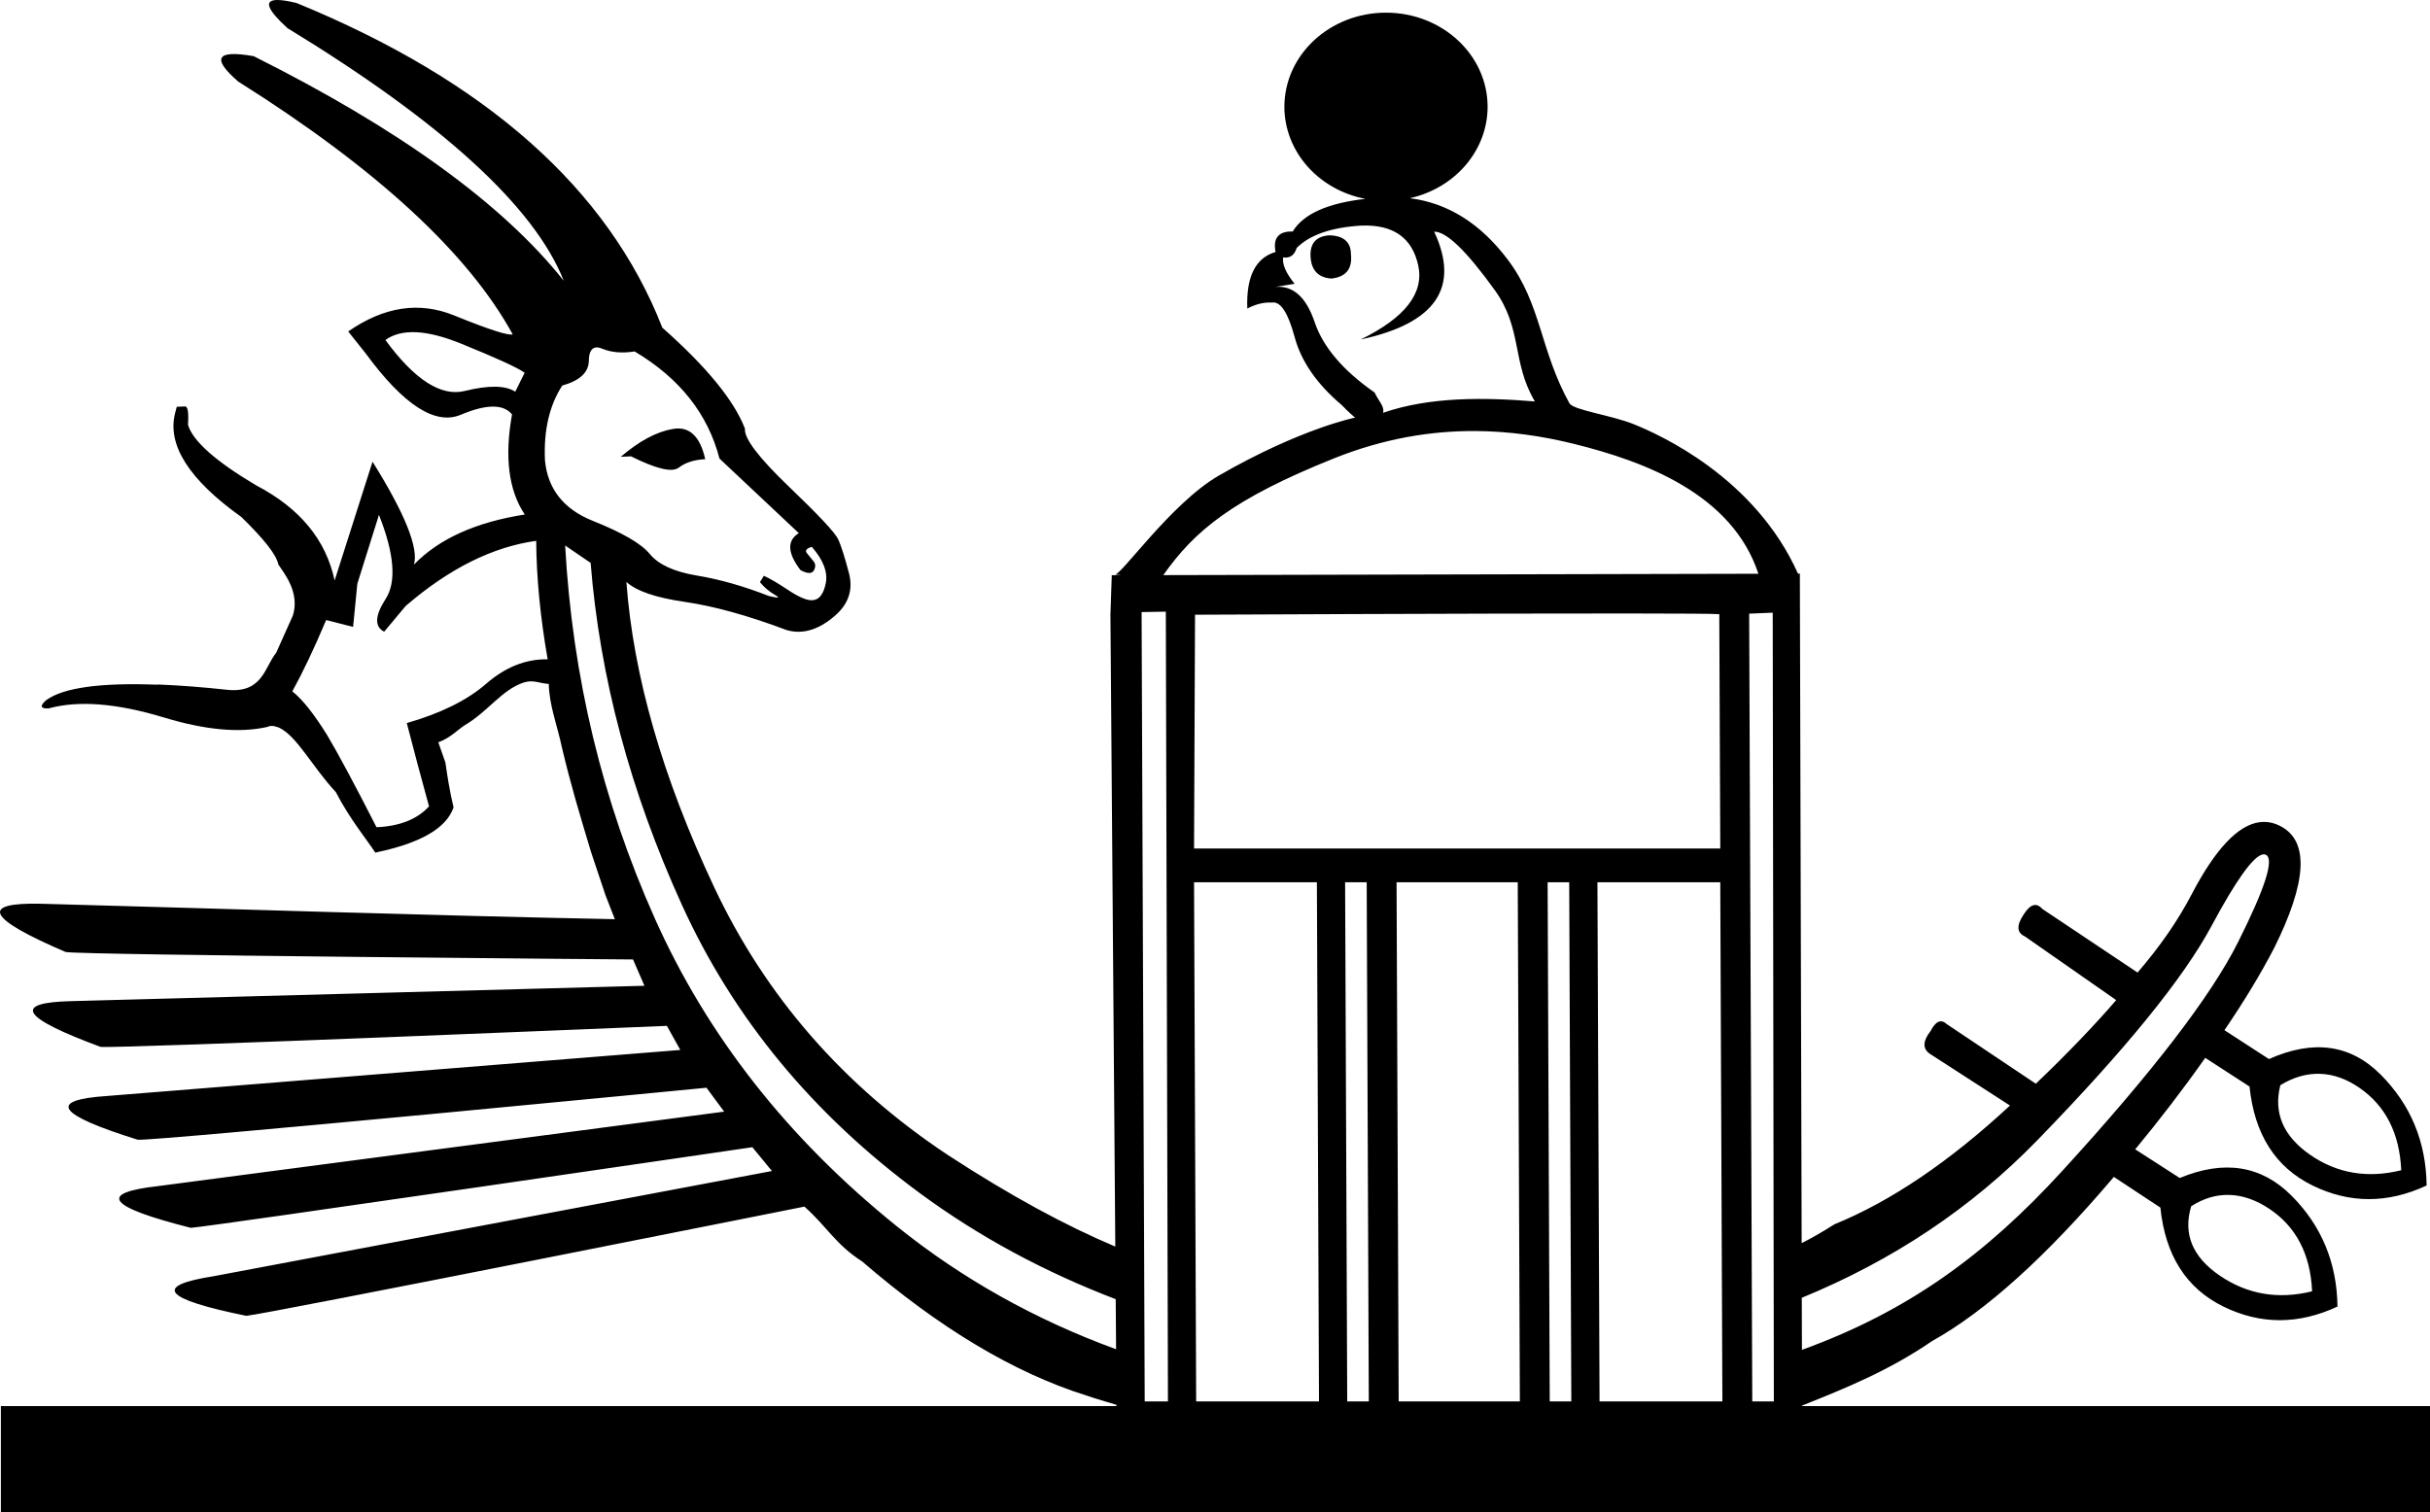 <?xml version="1.0" encoding="UTF-8" standalone="no"?>
<svg
   width="2231.181"
   height="1388.805"
   version="1.1"
   id="svg1172"
   xmlns="http://www.w3.org/2000/svg"
   xmlns:svg="http://www.w3.org/2000/svg">
  <defs
     id="defs1176" />
  <path
     id="path1170"
     style="fill:#000000;stroke:none;stroke-width:100"
     d="M 254.5,6.7227225e-4 C 242.006,0.087 245.177,8.692 263.862,25.78 406.08,112.498 490.7,189.884 517.631,257.854 461.663,187.408 366.742,118.57 232.952,51.598 c -34.226,-6.018 -39.066,1.784 -14.209,23.312 126.819,79.859 210.939,157.27 252.014,232.154 -3.709,1.423 -21.732,-4.312 -53.756,-17.346 -32.024,-13.033 -64.356,-8.146 -97.293,14.705 l 15.947,20.012 c 34.821,47.495 63.919,66.361 87.375,56.51 23.456,-9.851 39.122,-10.049 47.102,-0.344 -7.049,39.303 -3.085,69.974 11.73,91.951 -44.962,7.039 -78.92,22.334 -101.76,45.992 4.348,-15.286 -8.243,-46.771 -38.043,-94.49 l -34.816,109.084 c -7.957,-37.375 -32.016,-66.453 -71.936,-87.309 -37.465,-22.223 -58.263,-40.762 -62.701,-55.656 0.751,-11.353 -0.198,-17.001 -2.709,-16.889 l -7.609,0.34 -1.504,5.738 c -7.497,29.261 12.697,61.103 60.764,95.43 21.036,20.441 32.364,34.914 34.012,43.645 4.94,7.678 19.918,25.239 13.426,46.713 l -15.469,34.514 c -10.352,12.469 -12.138,36.578 -43.643,34.012 -23.803,-2.607 -44.922,-4.188 -63.957,-4.965 -0.946,-0.039 -1.603,0.147 -2.537,0.113 -51.134,-1.868 -85.208,2.691 -101.025,14.287 -6.052,5.301 -5.24,7.86 2.291,7.523 27.334,-7.509 62.598,-4.789 105.947,8.367 38.575,11.708 69.952,14.274 94.816,8.67 4.686,-2.436 9.319,0.444 10.58,0.504 16.72,7.768 30.556,35.964 52.305,59.25 13.432,25.739 27.754,42.547 36.309,55.662 51.883,-10.818 66.942,-27.683 71.852,-41.529 -3.636,-14.773 -5.996,-30.878 -7.514,-41.307 l -6.496,-18.479 c 11.2,-4.13 17.561,-11.372 24.322,-15.75 20.829,-12.017 34.065,-32.66 54.166,-39.174 8.755,-2.837 14.349,0.827 22.934,1.322 0.43,19.763 7.999,38.704 11.971,57.922 8.476,35.618 15.682,59.386 27.008,96.939 4.333,13.165 11.234,33.568 13.086,39.104 l 8.611,22.098 c -177.282,-3.537 -341.358,-9.192 -527.135,-14.193 -56.651,-1.243 -48.905,13.585 22.898,44.336 14.988,2.83 520.941,6.844 520.941,6.844 l 10.463,24.168 c 0,0 -321.032,8.654 -525.676,14.09 -55.284,1.211 -46.574,15.102 26.316,42.031 19.06,1.645 519.969,-19.309 519.969,-19.309 l 12.328,22.129 c 0,0 -325.086,26.086 -526.373,42.273 -55.173,3.722 -45.79,17.082 28.187,40.189 17.311,1.287 522.217,-47.76 522.217,-47.76 l 16.23,21.955 c 0,0 -331.262,43.61 -519.537,68.361 -56.315,6.287 -46.455,19.125 29.865,38.355 17.885,-1.14 515.57,-74.051 515.57,-74.051 l 17.984,21.875 c 0,0 -318.429,59.953 -512.607,96.598 -56.203,8.797 -46.177,20.93 29.975,36.395 18.339,-1.59 512.441,-100.309 512.441,-100.309 21.45,19.113 28.154,34.381 53.084,50.42 70.638,60.987 139.162,102.053 205.496,122.986 9.231,3.158 18.617,5.781 27.936,8.649 6e-4,0.336 0,0.636 -0.01,1.133 H 0.805 v 97.404 H 2231.181 v -97.404 h -576.62 l 0.01,-0.428 c 40.558,-16.175 79.773,-32.152 119.473,-59.293 49.085,-27.346 104.746,-77.554 166.877,-150.76 l 42.707,28.201 c 4.472,43.82 23.748,74.154 57.822,90.869 34.075,16.715 69.066,16.707 104.793,0.014 -0.539,-40.221 -14.636,-74.234 -42.285,-101.926 -27.646,-27.693 -61.831,-33.054 -102.58,-16.143 l -40.863,-26.328 c 22.672,-27.424 44.181,-55.44 64.285,-84.006 l 40.67,26.336 c 4.472,43.818 23.747,74.156 57.822,90.871 34.076,16.714 69.063,16.702 104.791,0.01 -0.539,-40.221 -14.636,-74.233 -42.283,-101.926 -27.648,-27.692 -61.803,-32.358 -102.494,-14.191 l -40.871,-26.521 c 17.707,-25.945 32.955,-51.085 45.697,-75.551 30,-60.451 32.136,-97.586 6.359,-111.527 -6.443,-3.485 -12.983,-4.806 -19.621,-3.963 v 0 c -19.918,2.535 -40.722,24.556 -62.447,66.084 -12.742,24.465 -29.436,48.471 -49.766,72.018 l -87.461,-58.461 c -5.301,-6.052 -10.917,-4.407 -16.801,4.66 -7.083,10.378 -6.776,17.252 0.924,20.682 l 83.744,58.432 c -20.329,23.546 -44.847,49.104 -73.795,76.807 l -81.824,-54.803 c -5.245,-4.797 -10.143,-2.68 -14.771,6.33 -7.139,9.122 -7.527,16.029 -1.027,20.77 l 73.883,47.729 c -55.552,51.53 -109.237,87.871 -161.115,109.053 -12.76,8.055 -22.577,13.534 -30.168,17.32 l -1.65,-614.891 -1.715,0.004 c -39.52,-88.299 -126.525,-127.451 -150.725,-137.23 -20.35,-8.224 -54.413,-12.758 -58.988,-18.961 -27.111,-48.833 -25.873,-90.982 -56.408,-131.727 -25.158,-33.57 -55.308,-52.507 -90.264,-56.9 41.81,-9.361 71.303,-44.013 71.404,-83.896 0,-47.782 -41.773,-86.517 -93.303,-86.518 -51.529,3.1e-4 -93.303,38.736 -93.303,86.518 0.114,40.934 31.15,76.193 74.377,84.496 -34.609,3.896 -56.89,13.841 -66.746,29.977 -12.931,-0.324 -18.214,5.93 -15.729,18.811 -18.446,5.398 -27.051,22.73 -25.951,51.934 7.793,-4.077 15.386,-5.913 22.699,-5.486 7.845,-1.268 14.732,9.311 20.764,31.68 6.032,22.369 20.424,43.205 43.258,62.455 5.733,6.129 12.244,11.559 12.244,11.559 0,0 -49.842,9.869 -125.086,53.215 -44.209,25.468 -91.495,94.263 -95.795,90.836 l 6.402,0.662 -8.918,0.019 -1.232,36.074 4.471,580.525 c -45.732,-19.229 -96.837,-47.002 -153.643,-84.03 C 774.498,997.251 702.944,915.14 655.7,814.749 608.455,714.357 581.525,620.965 575.147,534.469 c 9.179,8.394 27.022,14.486 53.605,18.33 26.583,3.844 57.815,12.435 93.633,25.928 15.286,4.348 30.739,-0.638 46.439,-15.174 10.848,-10.546 14.437,-22.936 10.654,-37.23 -3.783,-14.295 -6.995,-24.68 -9.785,-30.844 -2.791,-6.164 -17.988,-22.36 -45.58,-48.797 -27.592,-26.437 -40.96,-44.109 -40.098,-52.951 -9.963,-25.966 -35.304,-56.883 -75.896,-92.801 C 558.415,173.608 446.453,74.181 272.217,2.727 264.588,0.867 258.665,-0.028 254.5,6.7227225e-4 Z M 1249.981,207.188 c 29.203,-1.099 46.69,11.136 52.217,36.605 5.526,25.468 -12.166,48.123 -52.826,67.979 68.853,-14.754 91.44,-47.738 67.455,-99 11.236,-0.207 29.725,17.701 55.678,53.752 25.566,35.514 15.461,66.282 36.799,102.176 -46.838,-3.804 -96.433,-4.399 -139.342,10.41 1.27,-5.88 -3.351,-9.545 -7.9,-18.65 -29.034,-20.26 -47.276,-41.784 -55.004,-64.684 -7.727,-22.9 -19.791,-33.695 -36.062,-32.271 l 17.682,-2.859 c -8.051,-9.968 -11.504,-18.067 -10.494,-24.268 6.2,1.01 10.297,-1.918 12.42,-8.701 12.143,-12.025 31.872,-18.858 59.379,-20.488 z m -29.277,8.926 c -12.349,0.789 -18.157,7.539 -17.367,19.889 0.789,12.349 7.154,18.925 18.973,19.832 13.463,-1.372 19.483,-8.799 18.111,-22.262 -0.052,-2.809 -0.428,-5.363 -1.275,-7.49 -2.541,-6.381 -8.742,-9.726 -18.441,-9.969 z m -838.205,89.025 c 11.66,0.58 25.324,4.151 41.336,10.668 32.024,13.033 51.383,21.804 57.883,26.545 l -8.607,17.395 c -9.067,-5.884 -24.596,-6.042 -46.365,-0.668 -21.77,5.374 -46.078,-10.261 -72.863,-46.795 7.307,-5.357 16.958,-7.724 28.617,-7.145 z m 165.434,13.924 c 1.571,-0.031 3.256,0.476 5.338,1.326 8.327,3.401 18.193,4.16 29.434,2.4 41.343,24.565 67.268,57.35 77.904,98.379 l 72.854,68.498 c -11.016,6.78 -10.51,18.138 1.516,33.951 6.444,3.485 10.586,3.455 12.328,0.23 1.743,-3.222 1.62,-5.962 -0.375,-8.389 l -5.998,-7.357 c -1.995,-2.426 -0.535,-4.388 4.43,-5.867 10.602,12.103 14.896,23.292 12.834,33.445 -2.062,10.154 -6.126,15.327 -12.402,15.607 -5.021,0.224 -12.397,-2.892 -22.119,-9.375 -9.722,-6.482 -17.154,-10.794 -22.287,-13.08 l -3.648,5.832 c 3.99,4.853 8.655,8.785 13.816,11.699 5.161,2.914 3.276,3.154 -5.623,1.033 -23.04,-9.028 -45.035,-15.288 -65.941,-18.756 -20.907,-3.468 -35.329,-10.062 -43.309,-19.768 -7.979,-9.705 -25.497,-19.759 -52.389,-30.506 -26.891,-10.747 -41.503,-29.41 -43.936,-55.713 -1.233,-27.614 4.135,-50.418 15.902,-68.551 16.149,-4.494 24.247,-12.094 24.398,-22.791 0.113,-8.023 2.561,-12.158 7.273,-12.25 z m 70.012,74.881 c -14.978,2.555 -30.974,11.01 -47.93,25.602 l 9.365,-0.418 c 23.154,11.543 37.786,15.031 43.865,10.357 6.08,-4.673 14.248,-7.284 24.289,-7.732 -4.719,-21.17 -14.612,-30.364 -29.59,-27.809 z m 736.502,1.936 c 31.709,0.152 61.934,4.683 90.562,11.758 65.337,16.146 145.434,46.168 169.535,119.318 l -546.43,1.25 c 28.604,-40.509 63.062,-69.717 156.904,-107.287 45.437,-18.191 88.659,-25.235 129.428,-25.039 z M 347.954,472.864 c 14.177,35.84 16.178,61.606 6.182,77.145 -9.996,15.539 -10.399,25.541 -1.389,30.17 l 19.672,-23.557 c 39.964,-34.484 79.909,-54.341 119.906,-59.9 0.258,33.946 3.771,70.132 10.529,108.818 -20.139,-0.358 -38.919,7.215 -56.475,22.463 -17.556,15.247 -41.834,27.167 -72.877,36.1 6.086,23.624 12.917,49.174 20.426,76.508 -10.792,11.801 -26.879,18.209 -48.217,19.162 -20.677,-40.58 -35.913,-68.85 -45.428,-84.775 -12.193,-19.578 -22.774,-32.885 -31.896,-40.023 9.313,-16.766 19.719,-38.596 31.094,-65.516 l 24.721,6.326 3.898,-39.666 z m 170.957,28.145 23.391,15.963 c 8.474,105.267 36.414,209.995 83.826,314.152 47.413,104.157 120.287,192.401 218.473,264.736 54.808,40.377 114.942,72.526 179.818,97.369 l 0.354,45.992 C 950.814,1212.157 883.508,1174.682 823.274,1126.137 723.469,1045.69 649.474,951.468 601.266,843.573 553.058,735.678 525.547,621.45 518.911,501.008 Z m 551.535,60.748 1.943,725.375 h -21.338 l -2.85,-724.967 z m 557.234,0.955 1.039,724.42 h -19.814 l -2.85,-723.537 z m -132.311,0.73 c 46.02,0.034 78.487,0.217 83.25,0.646 l 0.906,215.225 h -483.168 l 0.906,-214.725 c 0,0 260.046,-1.248 398.106,-1.146 z m 581.91,221.389 c 1.249,-0.3 2.356,-0.197 3.322,0.311 7.728,4.057 -0.91,30.8 -25.738,80.33 -24.829,49.529 -78.562,119.468 -161.303,209.943 -70.559,77.156 -141.73,129.075 -239.059,164.359 l -0.129,-47.826 c 83.354,-34.223 155.579,-82.252 216.231,-144.639 81.166,-83.488 134.396,-149.108 159.935,-196.783 22.347,-41.715 38,-63.595 46.74,-65.695 z m -980.922,25.484 h 112.791 l 1.943,476.816 h -112.791 z m 138.701,0 h 19.814 l 1.943,476.816 h -19.814 z m 47.25,0 h 111.266 l 1.943,476.816 h -111.266 z m 138.701,0 h 19.814 l 1.943,476.816 h -19.814 z m 45.725,0 h 112.791 l 1.943,476.816 h -112.791 z m 663.514,175.932 c 12.123,0.4 24.153,4.586 36.156,12.854 24.006,16.536 36.862,41.816 38.375,75.707 -31.099,7.677 -59.065,2.888 -83.727,-14.248 -24.661,-17.134 -33.701,-38.446 -27.291,-63.885 12.243,-7.465 24.364,-10.829 36.486,-10.428 z m -83.012,111.236 c 11.966,0.407 24.23,4.582 36.547,12.836 24.634,16.508 37.643,41.782 39.156,75.672 -31.1,7.677 -59.217,2.895 -84.506,-14.213 -25.288,-17.108 -34.177,-38.423 -26.512,-63.92 11.616,-7.436 23.348,-10.784 35.315,-10.375 z" />
</svg>
